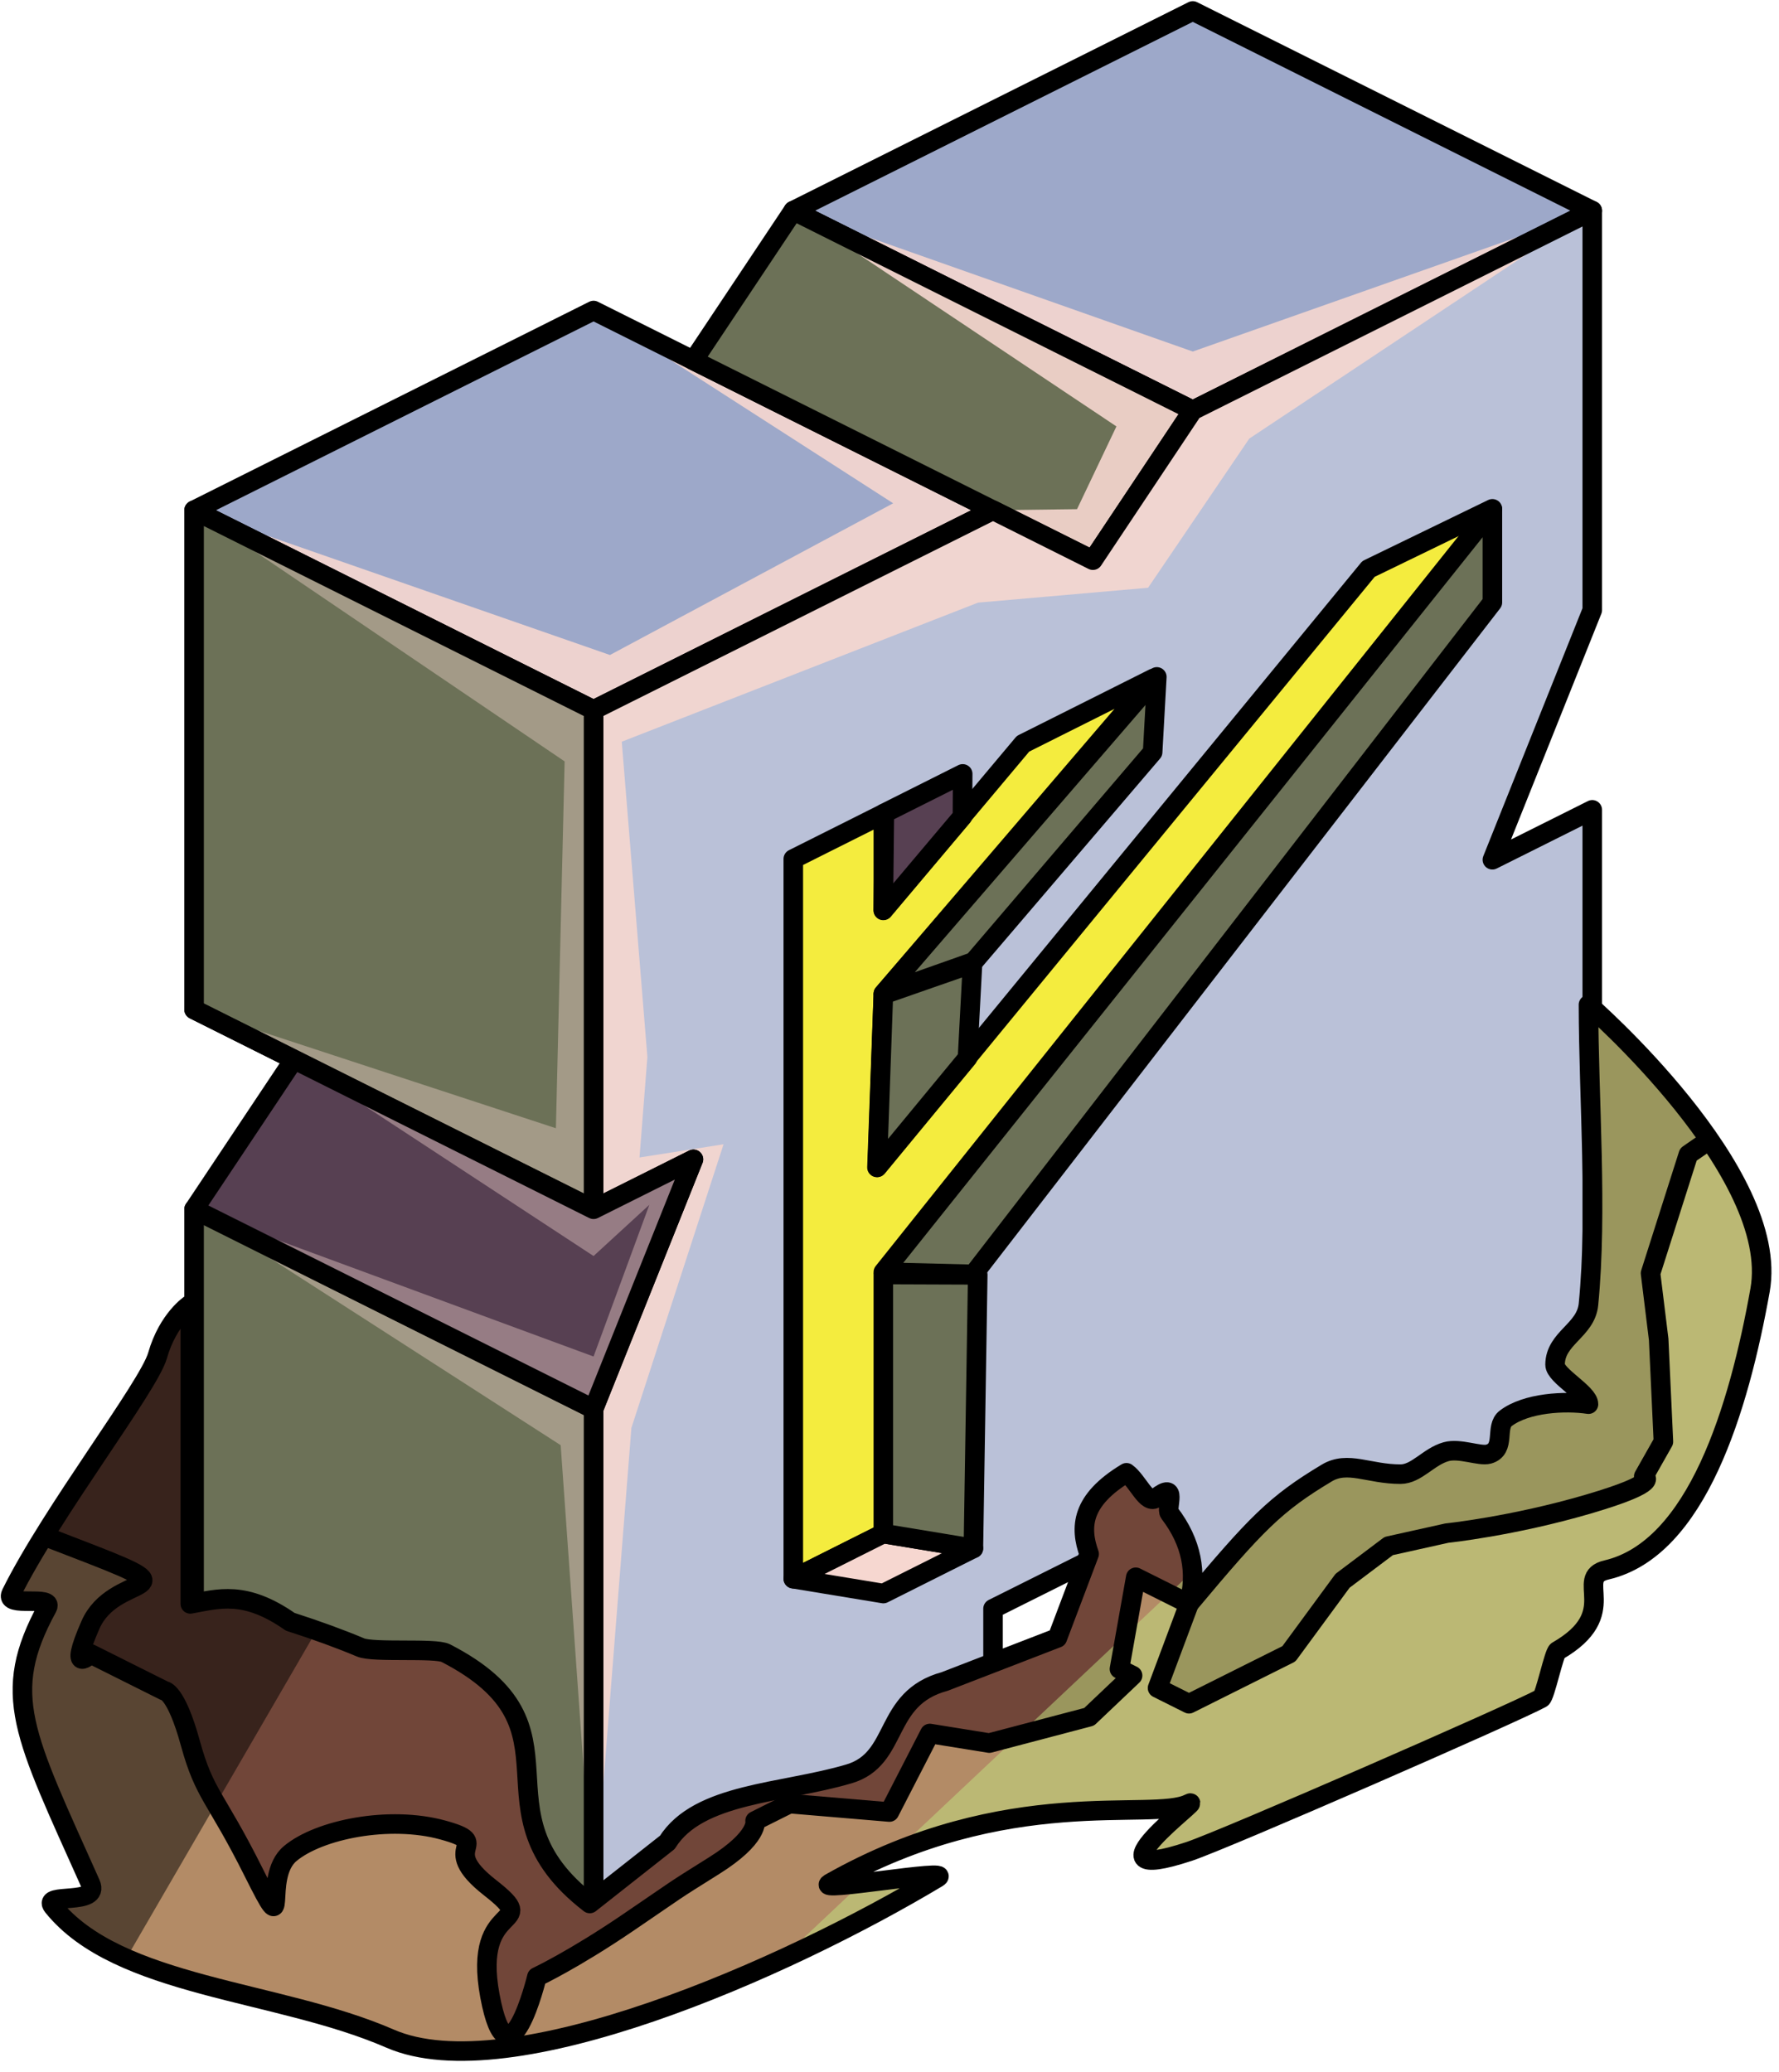 <?xml version="1.0" encoding="UTF-8" standalone="no"?><!DOCTYPE svg PUBLIC "-//W3C//DTD SVG 1.1//EN" "http://www.w3.org/Graphics/SVG/1.1/DTD/svg11.dtd"><svg width="100%" height="100%" viewBox="0 0 91 106" version="1.1" xmlns="http://www.w3.org/2000/svg" xmlns:xlink="http://www.w3.org/1999/xlink" xml:space="preserve" xmlns:serif="http://www.serif.com/" style="fill-rule:evenodd;clip-rule:evenodd;stroke-linecap:round;stroke-linejoin:round;stroke-miterlimit:1.5;"><g id="F_Runestone_grass_1"><g id="F_Runestone_runes_1"><g><g><g><path d="M61.013,0.56l20.435,10.217l-20.435,10.217l-20.434,-10.217l20.434,-10.217Z" style="fill:#9da8c9;"/><clipPath id="_clip1"><path d="M61.013,0.56l20.435,10.217l-20.435,10.217l-20.434,-10.217l20.434,-10.217Z"/></clipPath><g clip-path="url(#_clip1)"><path d="M81.448,10.777l-20.435,7.207l-20.434,-7.207l16.529,11.037l-2.016,4.234l-4.296,0.054l-20.434,-10.217l15.326,9.861l-14.487,7.762l-21.273,-7.406l18.954,12.849l-0.446,18.766l-18.508,-6.072l5.109,2.554l15.325,10.055l2.855,-2.621l-2.855,7.762l-20.434,-7.533l18.752,12.069l1.682,23.691l1.936,-24.575l4.714,-14.51l-4.299,0.676l0.403,-5.141l-1.311,-16.129l18.225,-7.115l8.697,-0.76l5.176,-7.63l17.545,-11.661Z" style="fill:#f6d7d0;fill-opacity:0.9;"/></g><path d="M61.013,0.56l20.435,10.217l-20.435,10.217l-20.434,-10.217l20.434,-10.217Z" style="fill:none;stroke:#000;stroke-width:1px;"/><path d="M30.362,15.885l-20.434,10.217l20.434,10.217l20.434,-10.217l-20.434,-10.217" style="fill:#9da8c9;"/><clipPath id="_clip2"><path d="M30.362,15.885l-20.434,10.217l20.434,10.217l20.434,-10.217l-20.434,-10.217"/></clipPath><g clip-path="url(#_clip2)"><path d="M81.448,10.777l-20.435,7.207l-20.434,-7.207l16.529,11.037l-2.016,4.234l-4.296,0.054l-20.434,-10.217l15.326,9.861l-14.487,7.762l-21.273,-7.406l18.954,12.849l-0.446,18.766l-18.508,-6.072l5.109,2.554l15.325,10.055l2.855,-2.621l-2.855,7.762l-20.434,-7.533l18.752,12.069l1.682,23.691l1.936,-24.575l4.714,-14.51l-4.299,0.676l0.403,-5.141l-1.311,-16.129l18.225,-7.115l8.697,-0.76l5.176,-7.63l17.545,-11.661Z" style="fill:#f6d7d0;fill-opacity:0.9;"/></g><path d="M30.362,15.885l-20.434,10.217l20.434,10.217l20.434,-10.217l-20.434,-10.217" style="fill:none;stroke:#000;stroke-width:1px;"/><path d="M40.579,10.777l-5.108,7.662l20.434,10.218l5.108,-7.663l-20.434,-10.217Z" style="fill:#6c7157;"/><clipPath id="_clip3"><path d="M40.579,10.777l-5.108,7.662l20.434,10.218l5.108,-7.663l-20.434,-10.217Z"/></clipPath><g clip-path="url(#_clip3)"><path d="M84.079,69.429l-10.72,-7.911l-2.055,-16.353l-2.976,16.814l10.719,12.6l-15.707,10.328l-3.667,-13.492l1.414,-10.924l-5.108,4.654l0,13.225l-13.317,3.559l10.938,2.739l-11.142,12.485l-6.913,-10.65l-5.109,-3.656l-18.08,9.472l15.264,0.231l12.413,0.867l-4.488,7.709l-30.651,0.962l-2.388,-27.632l7.496,6.469l6.793,1.712l3.424,-1.712l-7.428,-3.714l-4.456,-12.446l-0.849,-23.451l12.733,8.96l1.983,4.117l1.42,-5.819l-3.403,-3.407l-11.817,-14.526l4.26,-17.455l17.774,16.655l-5.108,-17.879l11.544,-5.773l8.89,-4.444l7.847,9.032l4.367,5.294l3.111,-1.555l5.109,-4.978l-5.109,-3.078l0,2.947l-5.108,-2.554l2.564,-3.826l12.761,4.01l7.677,1.1l7.649,10.83l-1.661,12.598l1.661,31.482l7.734,-67.653l-72.439,-2.165l-40.256,53.097l18.116,65.252l76.628,-0.636l7.666,-41.511" style="fill:#135c2e;fill-opacity:0.7;"/><path d="M81.448,10.777l-20.435,7.207l-20.434,-7.207l16.529,11.037l-2.016,4.234l-4.296,0.054l-20.434,-10.217l15.326,9.861l-14.487,7.762l-21.273,-7.406l18.954,12.849l-0.446,18.766l-18.508,-6.072l5.109,2.554l15.325,10.055l2.855,-2.621l-2.855,7.762l-20.434,-7.533l18.752,12.069l1.682,23.691l1.936,-24.575l4.714,-14.51l-4.299,0.676l0.403,-5.141l-1.311,-16.129l18.225,-7.115l8.697,-0.76l5.176,-7.63l17.545,-11.661Z" style="fill:#f6d7d0;fill-opacity:0.9;"/></g><path d="M40.579,10.777l-5.108,7.662l20.434,10.218l5.108,-7.663l-20.434,-10.217Z" style="fill:none;stroke:#000;stroke-width:1px;"/><path d="M81.448,10.777l-20.435,10.217l-5.108,7.663l-5.109,-2.555l-20.434,10.217l0,25.543l5.109,-2.554l-5.109,12.771l0,25.543l20.434,-10.217l0,-5.109l5.109,-2.554l5.108,2.554l20.435,-10.217l0,-30.651l-5.109,2.554l5.109,-12.771l0,-20.434" style="fill:#bac1d8;"/><clipPath id="_clip4"><path d="M81.448,10.777l-20.435,10.217l-5.108,7.663l-5.109,-2.555l-20.434,10.217l0,25.543l5.109,-2.554l-5.109,12.771l0,25.543l20.434,-10.217l0,-5.109l5.109,-2.554l5.108,2.554l20.435,-10.217l0,-30.651l-5.109,2.554l5.109,-12.771l0,-20.434"/></clipPath><g clip-path="url(#_clip4)"><path d="M81.448,10.777l-20.435,7.207l-20.434,-7.207l16.529,11.037l-2.016,4.234l-4.296,0.054l-20.434,-10.217l15.326,9.861l-14.487,7.762l-21.273,-7.406l18.954,12.849l-0.446,18.766l-18.508,-6.072l5.109,2.554l15.325,10.055l2.855,-2.621l-2.855,7.762l-20.434,-7.533l18.752,12.069l1.682,23.691l1.936,-24.575l4.714,-14.51l-4.299,0.676l0.403,-5.141l-1.311,-16.129l18.225,-7.115l8.697,-0.76l5.176,-7.63l17.545,-11.661Z" style="fill:#f6d7d0;fill-opacity:0.9;"/></g><path d="M81.448,10.777l-20.435,10.217l-5.108,7.663l-5.109,-2.555l-20.434,10.217l0,25.543l5.109,-2.554l-5.109,12.771l0,25.543l20.434,-10.217l0,-5.109l5.109,-2.554l5.108,2.554l20.435,-10.217l0,-30.651l-5.109,2.554l5.109,-12.771l0,-20.434" style="fill:none;stroke:#000;stroke-width:1px;"/><path d="M9.928,26.102l20.434,10.217l0,25.543l-20.434,-10.217l0,-25.543Z" style="fill:#6c7157;"/><clipPath id="_clip5"><path d="M9.928,26.102l20.434,10.217l0,25.543l-20.434,-10.217l0,-25.543Z"/></clipPath><g clip-path="url(#_clip5)"><path d="M81.448,10.777l-20.435,7.207l-20.434,-7.207l16.529,11.037l-2.016,4.234l-4.296,0.054l-20.434,-10.217l15.326,9.861l-14.487,7.762l-21.273,-7.406l18.954,12.849l-0.446,18.766l-18.508,-6.072l5.109,2.554l15.325,10.055l2.855,-2.621l-2.855,7.762l-20.434,-7.533l18.752,12.069l1.682,23.691l1.936,-24.575l4.714,-14.51l-4.299,0.676l0.403,-5.141l-1.311,-16.129l18.225,-7.115l8.697,-0.76l5.176,-7.63l17.545,-11.661Z" style="fill:#f6d7d0;fill-opacity:0.4;"/></g><path d="M9.928,26.102l20.434,10.217l0,25.543l-20.434,-10.217l0,-25.543Z" style="fill:none;stroke:#000;stroke-width:1px;"/><path d="M30.362,97.622l-20.434,-10.217l0,-25.543l20.434,10.217l0,25.543" style="fill:#6c7157;"/><clipPath id="_clip6"><path d="M30.362,97.622l-20.434,-10.217l0,-25.543l20.434,10.217l0,25.543"/></clipPath><g clip-path="url(#_clip6)"><path d="M81.448,10.777l-20.435,7.207l-20.434,-7.207l16.529,11.037l-2.016,4.234l-4.296,0.054l-20.434,-10.217l15.326,9.861l-14.487,7.762l-21.273,-7.406l18.954,12.849l-0.446,18.766l-18.508,-6.072l5.109,2.554l15.325,10.055l2.855,-2.621l-2.855,7.762l-20.434,-7.533l18.752,12.069l1.682,23.691l1.936,-24.575l4.714,-14.51l-4.299,0.676l0.403,-5.141l-1.311,-16.129l18.225,-7.115l8.697,-0.76l5.176,-7.63l17.545,-11.661Z" style="fill:#f6d7d0;fill-opacity:0.4;"/></g><path d="M30.362,97.622l-20.434,-10.217l0,-25.543l20.434,10.217l0,25.543" style="fill:none;stroke:#000;stroke-width:1px;"/><path d="M9.928,51.645l5.109,2.554l-5.109,7.663l20.434,10.217l5.109,-12.771l-5.109,2.554l-20.434,-10.217Z" style="fill:#574052;"/><clipPath id="_clip7"><path d="M9.928,51.645l5.109,2.554l-5.109,7.663l20.434,10.217l5.109,-12.771l-5.109,2.554l-20.434,-10.217Z"/></clipPath><g clip-path="url(#_clip7)"><path d="M81.448,10.777l-20.435,7.207l-20.434,-7.207l16.529,11.037l-2.016,4.234l-4.296,0.054l-20.434,-10.217l15.326,9.861l-14.487,7.762l-21.273,-7.406l18.954,12.849l-0.446,18.766l-18.508,-6.072l5.109,2.554l15.325,10.055l2.855,-2.621l-2.855,7.762l-20.434,-7.533l18.752,12.069l1.682,23.691l1.936,-24.575l4.714,-14.51l-4.299,0.676l0.403,-5.141l-1.311,-16.129l18.225,-7.115l8.697,-0.76l5.176,-7.63l17.545,-11.661Z" style="fill:#f6d7d0;fill-opacity:0.4;"/></g><path d="M9.928,51.645l5.109,2.554l-5.109,7.663l20.434,10.217l5.109,-12.771l-5.109,2.554l-20.434,-10.217Z" style="fill:none;stroke:#000;stroke-width:1px;"/></g><g><path d="M40.579,43.941l0,36.821l4.606,-2.31l0.503,-11.192l30.651,-41.23l-6.337,3.076l-25.143,30.616l0.326,-8.885l13.818,-16.134l-6.673,3.346l-7.145,8.513l0,-4.93l-4.606,2.309Z" style="fill:#f4ec3e;stroke:#000;stroke-width:1px;"/><path d="M40.579,80.762l4.606,0.759l4.606,-2.31l-4.606,-0.759l-4.606,2.31Z" style="fill:#f6d7d0;stroke:#000;stroke-width:1px;"/><path d="M49.791,79.211l0.223,-13.993l-4.829,-0.018l0,13.252l4.606,0.759Z" style="fill:#6c7157;stroke:#000;stroke-width:1px;"/><path d="M45.185,65.078l31.154,-39.021l0,4.76l-26.548,34.375l-4.606,-0.114Z" style="fill:#6c7157;stroke:#000;stroke-width:1px;"/><path d="M49.8,49.203l9.16,-10.723l0.214,-3.852l-13.989,16.209l4.615,-1.634Z" style="fill:#6c7157;stroke:#000;stroke-width:1px;"/><path d="M45.237,41.6l-0.055,4.973l4.049,-4.801l0.013,-2.182l-4.007,2.01Z" style="fill:#574052;stroke:#000;stroke-width:1px;"/><path d="M45.186,50.879l4.561,-1.591l-0.257,4.834l-4.616,5.593l0.312,-8.836Z" style="fill:#6c7157;stroke:#000;stroke-width:1px;"/></g></g></g></g><path d="M81.254,51.399c0,0 9.856,8.577 8.777,14.606c-1.079,6.028 -3.229,13.233 -7.853,14.308c-1.72,0.4 0.847,2.21 -2.512,4.143c-0.176,0.102 -0.635,2.32 -0.823,2.423c-1.408,0.769 -16.227,7.243 -18.023,7.836c-5.677,1.875 0.864,-2.886 0,-2.448c-1.867,0.949 -9.278,-1.076 -18.368,4.076c-0.9,0.51 6.362,-0.801 5.508,-0.289c-7.774,4.667 -21.894,10.899 -28.008,8.235c-5.758,-2.509 -13.904,-2.61 -17.243,-6.763c-0.596,-0.741 2.436,-0.007 1.918,-1.167c-3.422,-7.661 -4.632,-9.677 -2.213,-14.113c0.371,-0.68 -2.212,0.031 -1.837,-0.725c2.07,-4.177 7.027,-10.585 7.482,-12.178c0.538,-1.882 1.676,-2.618 1.676,-2.618l0,15.325c1.439,-0.257 2.787,-0.709 5.109,0.915c1.379,0.443 2.569,0.88 3.599,1.313c0.669,0.282 3.818,0.011 4.36,0.291c7.442,3.83 1.155,8.023 7.366,12.807l3.966,-3.126c1.596,-2.547 5.9,-2.495 9.298,-3.506c2.588,-0.77 1.703,-3.862 4.891,-4.725l5.763,-2.227l1.625,-4.296c-0.489,-1.368 -0.424,-2.743 1.91,-4.153c0.587,0.424 1.04,1.66 1.516,1.284c1.151,-0.91 0.484,0.521 0.685,0.783c1.153,1.507 1.415,3.058 0.997,4.64c3.435,-4.107 4.416,-5.117 7.045,-6.694c1.078,-0.647 2.156,0.061 3.776,0.057c0.821,-0.002 1.43,-0.894 2.327,-1.148c0.698,-0.198 1.723,0.251 2.178,0.123c0.902,-0.256 0.306,-1.398 0.877,-1.831c1.052,-0.798 3.03,-0.905 4.231,-0.724c0.005,-0.566 -1.712,-1.455 -1.709,-2.022c0.008,-1.369 1.578,-1.739 1.709,-3.086c0.467,-4.783 0.008,-10.451 0,-15.326Z" style="fill:#714639;"/><clipPath id="_clip8"><path d="M81.254,51.399c0,0 9.856,8.577 8.777,14.606c-1.079,6.028 -3.229,13.233 -7.853,14.308c-1.72,0.4 0.847,2.21 -2.512,4.143c-0.176,0.102 -0.635,2.32 -0.823,2.423c-1.408,0.769 -16.227,7.243 -18.023,7.836c-5.677,1.875 0.864,-2.886 0,-2.448c-1.867,0.949 -9.278,-1.076 -18.368,4.076c-0.9,0.51 6.362,-0.801 5.508,-0.289c-7.774,4.667 -21.894,10.899 -28.008,8.235c-5.758,-2.509 -13.904,-2.61 -17.243,-6.763c-0.596,-0.741 2.436,-0.007 1.918,-1.167c-3.422,-7.661 -4.632,-9.677 -2.213,-14.113c0.371,-0.68 -2.212,0.031 -1.837,-0.725c2.07,-4.177 7.027,-10.585 7.482,-12.178c0.538,-1.882 1.676,-2.618 1.676,-2.618l0,15.325c1.439,-0.257 2.787,-0.709 5.109,0.915c1.379,0.443 2.569,0.88 3.599,1.313c0.669,0.282 3.818,0.011 4.36,0.291c7.442,3.83 1.155,8.023 7.366,12.807l3.966,-3.126c1.596,-2.547 5.9,-2.495 9.298,-3.506c2.588,-0.77 1.703,-3.862 4.891,-4.725l5.763,-2.227l1.625,-4.296c-0.489,-1.368 -0.424,-2.743 1.91,-4.153c0.587,0.424 1.04,1.66 1.516,1.284c1.151,-0.91 0.484,0.521 0.685,0.783c1.153,1.507 1.415,3.058 0.997,4.64c3.435,-4.107 4.416,-5.117 7.045,-6.694c1.078,-0.647 2.156,0.061 3.776,0.057c0.821,-0.002 1.43,-0.894 2.327,-1.148c0.698,-0.198 1.723,0.251 2.178,0.123c0.902,-0.256 0.306,-1.398 0.877,-1.831c1.052,-0.798 3.03,-0.905 4.231,-0.724c0.005,-0.566 -1.712,-1.455 -1.709,-2.022c0.008,-1.369 1.578,-1.739 1.709,-3.086c0.467,-4.783 0.008,-10.451 0,-15.326Z"/></clipPath><g clip-path="url(#_clip8)"><path d="M84.317,45.844l19.321,40.312l-81.441,30.799l53.134,-50.061l3.663,-22.265l5.323,1.215Z" style="fill:#c4e783;fill-opacity:0.5;"/><path d="M91.471,56.508c0.018,-1.108 -5.108,2.554 -5.108,2.554l-1.934,6.075l0.416,3.383l0.242,5.23l-1.006,1.779c0,0 1.051,0.273 -2.827,1.413c-3.877,1.139 -7.243,1.487 -7.243,1.487l-2.974,0.661l-2.363,1.779l-2.745,3.736l-5.109,2.554l-1.609,-0.805l1.609,-4.304l-2.724,-1.362l-0.834,4.692l0.672,0.336l-2.222,2.11l-5.109,1.344l-3.041,-0.49l-2.067,4.018l-5.109,-0.431l-1.762,0.882c0,0 0.221,0.84 -2.102,2.295c-2.324,1.455 -1.596,1.006 -4.396,2.91c-2.8,1.905 -4.664,2.777 -4.664,2.777c0,0 -1.458,6.016 -2.401,0.976c-0.943,-5.04 2.791,-3.36 0,-5.544c-2.792,-2.185 0.322,-2.196 -2.411,-2.946c-2.733,-0.751 -6.328,-0.032 -7.806,1.205c-1.479,1.237 0.072,4.842 -1.88,0.939c-1.951,-3.903 -2.491,-3.903 -3.229,-6.591c-0.738,-2.688 -1.332,-2.677 -1.332,-2.677l-1.21,-0.605l-2.566,-1.283c0,0 -1.178,1.205 0,-1.483c1.177,-2.688 5.374,-1.539 0,-3.626c-5.375,-2.087 -6.55,-2.588 -9.071,-0.573c-2.52,2.015 -4.287,-5.036 -3.404,9.662c0.884,14.698 -12.459,17.358 5.805,23.336c18.264,5.979 13.398,8.656 32.212,5.889c18.814,-2.766 20.479,-2.43 30.651,-7.807c10.172,-5.376 11.476,1.089 21.913,-11.888c10.436,-12.977 10.369,-9.812 13.847,-18.619c3.478,-8.807 7.915,-10.991 5.109,-14.183c-2.807,-3.192 -10.235,-7.698 -10.218,-8.805Z" style="fill:#b38b66;"/><clipPath id="_clip9"><path d="M91.471,56.508c0.018,-1.108 -5.108,2.554 -5.108,2.554l-1.934,6.075l0.416,3.383l0.242,5.23l-1.006,1.779c0,0 1.051,0.273 -2.827,1.413c-3.877,1.139 -7.243,1.487 -7.243,1.487l-2.974,0.661l-2.363,1.779l-2.745,3.736l-5.109,2.554l-1.609,-0.805l1.609,-4.304l-2.724,-1.362l-0.834,4.692l0.672,0.336l-2.222,2.11l-5.109,1.344l-3.041,-0.49l-2.067,4.018l-5.109,-0.431l-1.762,0.882c0,0 0.221,0.84 -2.102,2.295c-2.324,1.455 -1.596,1.006 -4.396,2.91c-2.8,1.905 -4.664,2.777 -4.664,2.777c0,0 -1.458,6.016 -2.401,0.976c-0.943,-5.04 2.791,-3.36 0,-5.544c-2.792,-2.185 0.322,-2.196 -2.411,-2.946c-2.733,-0.751 -6.328,-0.032 -7.806,1.205c-1.479,1.237 0.072,4.842 -1.88,0.939c-1.951,-3.903 -2.491,-3.903 -3.229,-6.591c-0.738,-2.688 -1.332,-2.677 -1.332,-2.677l-1.21,-0.605l-2.566,-1.283c0,0 -1.178,1.205 0,-1.483c1.177,-2.688 5.374,-1.539 0,-3.626c-5.375,-2.087 -6.55,-2.588 -9.071,-0.573c-2.52,2.015 -4.287,-5.036 -3.404,9.662c0.884,14.698 -12.459,17.358 5.805,23.336c18.264,5.979 13.398,8.656 32.212,5.889c18.814,-2.766 20.479,-2.43 30.651,-7.807c10.172,-5.376 11.476,1.089 21.913,-11.888c10.436,-12.977 10.369,-9.812 13.847,-18.619c3.478,-8.807 7.915,-10.991 5.109,-14.183c-2.807,-3.192 -10.235,-7.698 -10.218,-8.805Z"/></clipPath><g clip-path="url(#_clip9)"><path d="M84.317,45.844l19.321,40.312l-81.441,30.799l53.134,-50.061l3.663,-22.265l5.323,1.215Z" style="fill:#c4e783;fill-opacity:0.5;"/></g><path d="M91.471,56.508c0.018,-1.108 -5.108,2.554 -5.108,2.554l-1.934,6.075l0.416,3.383l0.242,5.23l-1.006,1.779c0,0 1.051,0.273 -2.827,1.413c-3.877,1.139 -7.243,1.487 -7.243,1.487l-2.974,0.661l-2.363,1.779l-2.745,3.736l-5.109,2.554l-1.609,-0.805l1.609,-4.304l-2.724,-1.362l-0.834,4.692l0.672,0.336l-2.222,2.11l-5.109,1.344l-3.041,-0.49l-2.067,4.018l-5.109,-0.431l-1.762,0.882c0,0 0.221,0.84 -2.102,2.295c-2.324,1.455 -1.596,1.006 -4.396,2.91c-2.8,1.905 -4.664,2.777 -4.664,2.777c0,0 -1.458,6.016 -2.401,0.976c-0.943,-5.04 2.791,-3.36 0,-5.544c-2.792,-2.185 0.322,-2.196 -2.411,-2.946c-2.733,-0.751 -6.328,-0.032 -7.806,1.205c-1.479,1.237 0.072,4.842 -1.88,0.939c-1.951,-3.903 -2.491,-3.903 -3.229,-6.591c-0.738,-2.688 -1.332,-2.677 -1.332,-2.677l-1.21,-0.605l-2.566,-1.283c0,0 -1.178,1.205 0,-1.483c1.177,-2.688 5.374,-1.539 0,-3.626c-5.375,-2.087 -6.55,-2.588 -9.071,-0.573c-2.52,2.015 -4.287,-5.036 -3.404,9.662c0.884,14.698 -12.459,17.358 5.805,23.336c18.264,5.979 13.398,8.656 32.212,5.889c18.814,-2.766 20.479,-2.43 30.651,-7.807c10.172,-5.376 11.476,1.089 21.913,-11.888c10.436,-12.977 10.369,-9.812 13.847,-18.619c3.478,-8.807 7.915,-10.991 5.109,-14.183c-2.807,-3.192 -10.235,-7.698 -10.218,-8.805Z" style="fill:none;stroke:#000;stroke-width:1px;"/><path d="M20.838,75.407l-19.492,33.589l-12.86,-32.78c0,0 18.887,-21.303 20.435,-19.585c1.548,1.718 11.917,18.776 11.917,18.776Z" style="fill-opacity:0.5;"/></g><path d="M81.254,51.399c0,0 9.856,8.577 8.777,14.606c-1.079,6.028 -3.229,13.233 -7.853,14.308c-1.72,0.4 0.847,2.21 -2.512,4.143c-0.176,0.102 -0.635,2.32 -0.823,2.423c-1.408,0.769 -16.227,7.243 -18.023,7.836c-5.677,1.875 0.864,-2.886 0,-2.448c-1.867,0.949 -9.278,-1.076 -18.368,4.076c-0.9,0.51 6.362,-0.801 5.508,-0.289c-7.774,4.667 -21.894,10.899 -28.008,8.235c-5.758,-2.509 -13.904,-2.61 -17.243,-6.763c-0.596,-0.741 2.436,-0.007 1.918,-1.167c-3.422,-7.661 -4.632,-9.677 -2.213,-14.113c0.371,-0.68 -2.212,0.031 -1.837,-0.725c2.07,-4.177 7.027,-10.585 7.482,-12.178c0.538,-1.882 1.676,-2.618 1.676,-2.618l0,15.325c1.439,-0.257 2.787,-0.709 5.109,0.915c1.379,0.443 2.569,0.88 3.599,1.313c0.669,0.282 3.818,0.011 4.36,0.291c7.442,3.83 1.155,8.023 7.366,12.807l3.966,-3.126c1.596,-2.547 5.9,-2.495 9.298,-3.506c2.588,-0.77 1.703,-3.862 4.891,-4.725l5.763,-2.227l1.625,-4.296c-0.489,-1.368 -0.424,-2.743 1.91,-4.153c0.587,0.424 1.04,1.66 1.516,1.284c1.151,-0.91 0.484,0.521 0.685,0.783c1.153,1.507 1.415,3.058 0.997,4.64c3.435,-4.107 4.416,-5.117 7.045,-6.694c1.078,-0.647 2.156,0.061 3.776,0.057c0.821,-0.002 1.43,-0.894 2.327,-1.148c0.698,-0.198 1.723,0.251 2.178,0.123c0.902,-0.256 0.306,-1.398 0.877,-1.831c1.052,-0.798 3.03,-0.905 4.231,-0.724c0.005,-0.566 -1.712,-1.455 -1.709,-2.022c0.008,-1.369 1.578,-1.739 1.709,-3.086c0.467,-4.783 0.008,-10.451 0,-15.326Z" style="fill:none;stroke:#000;stroke-width:1px;"/></g></svg>